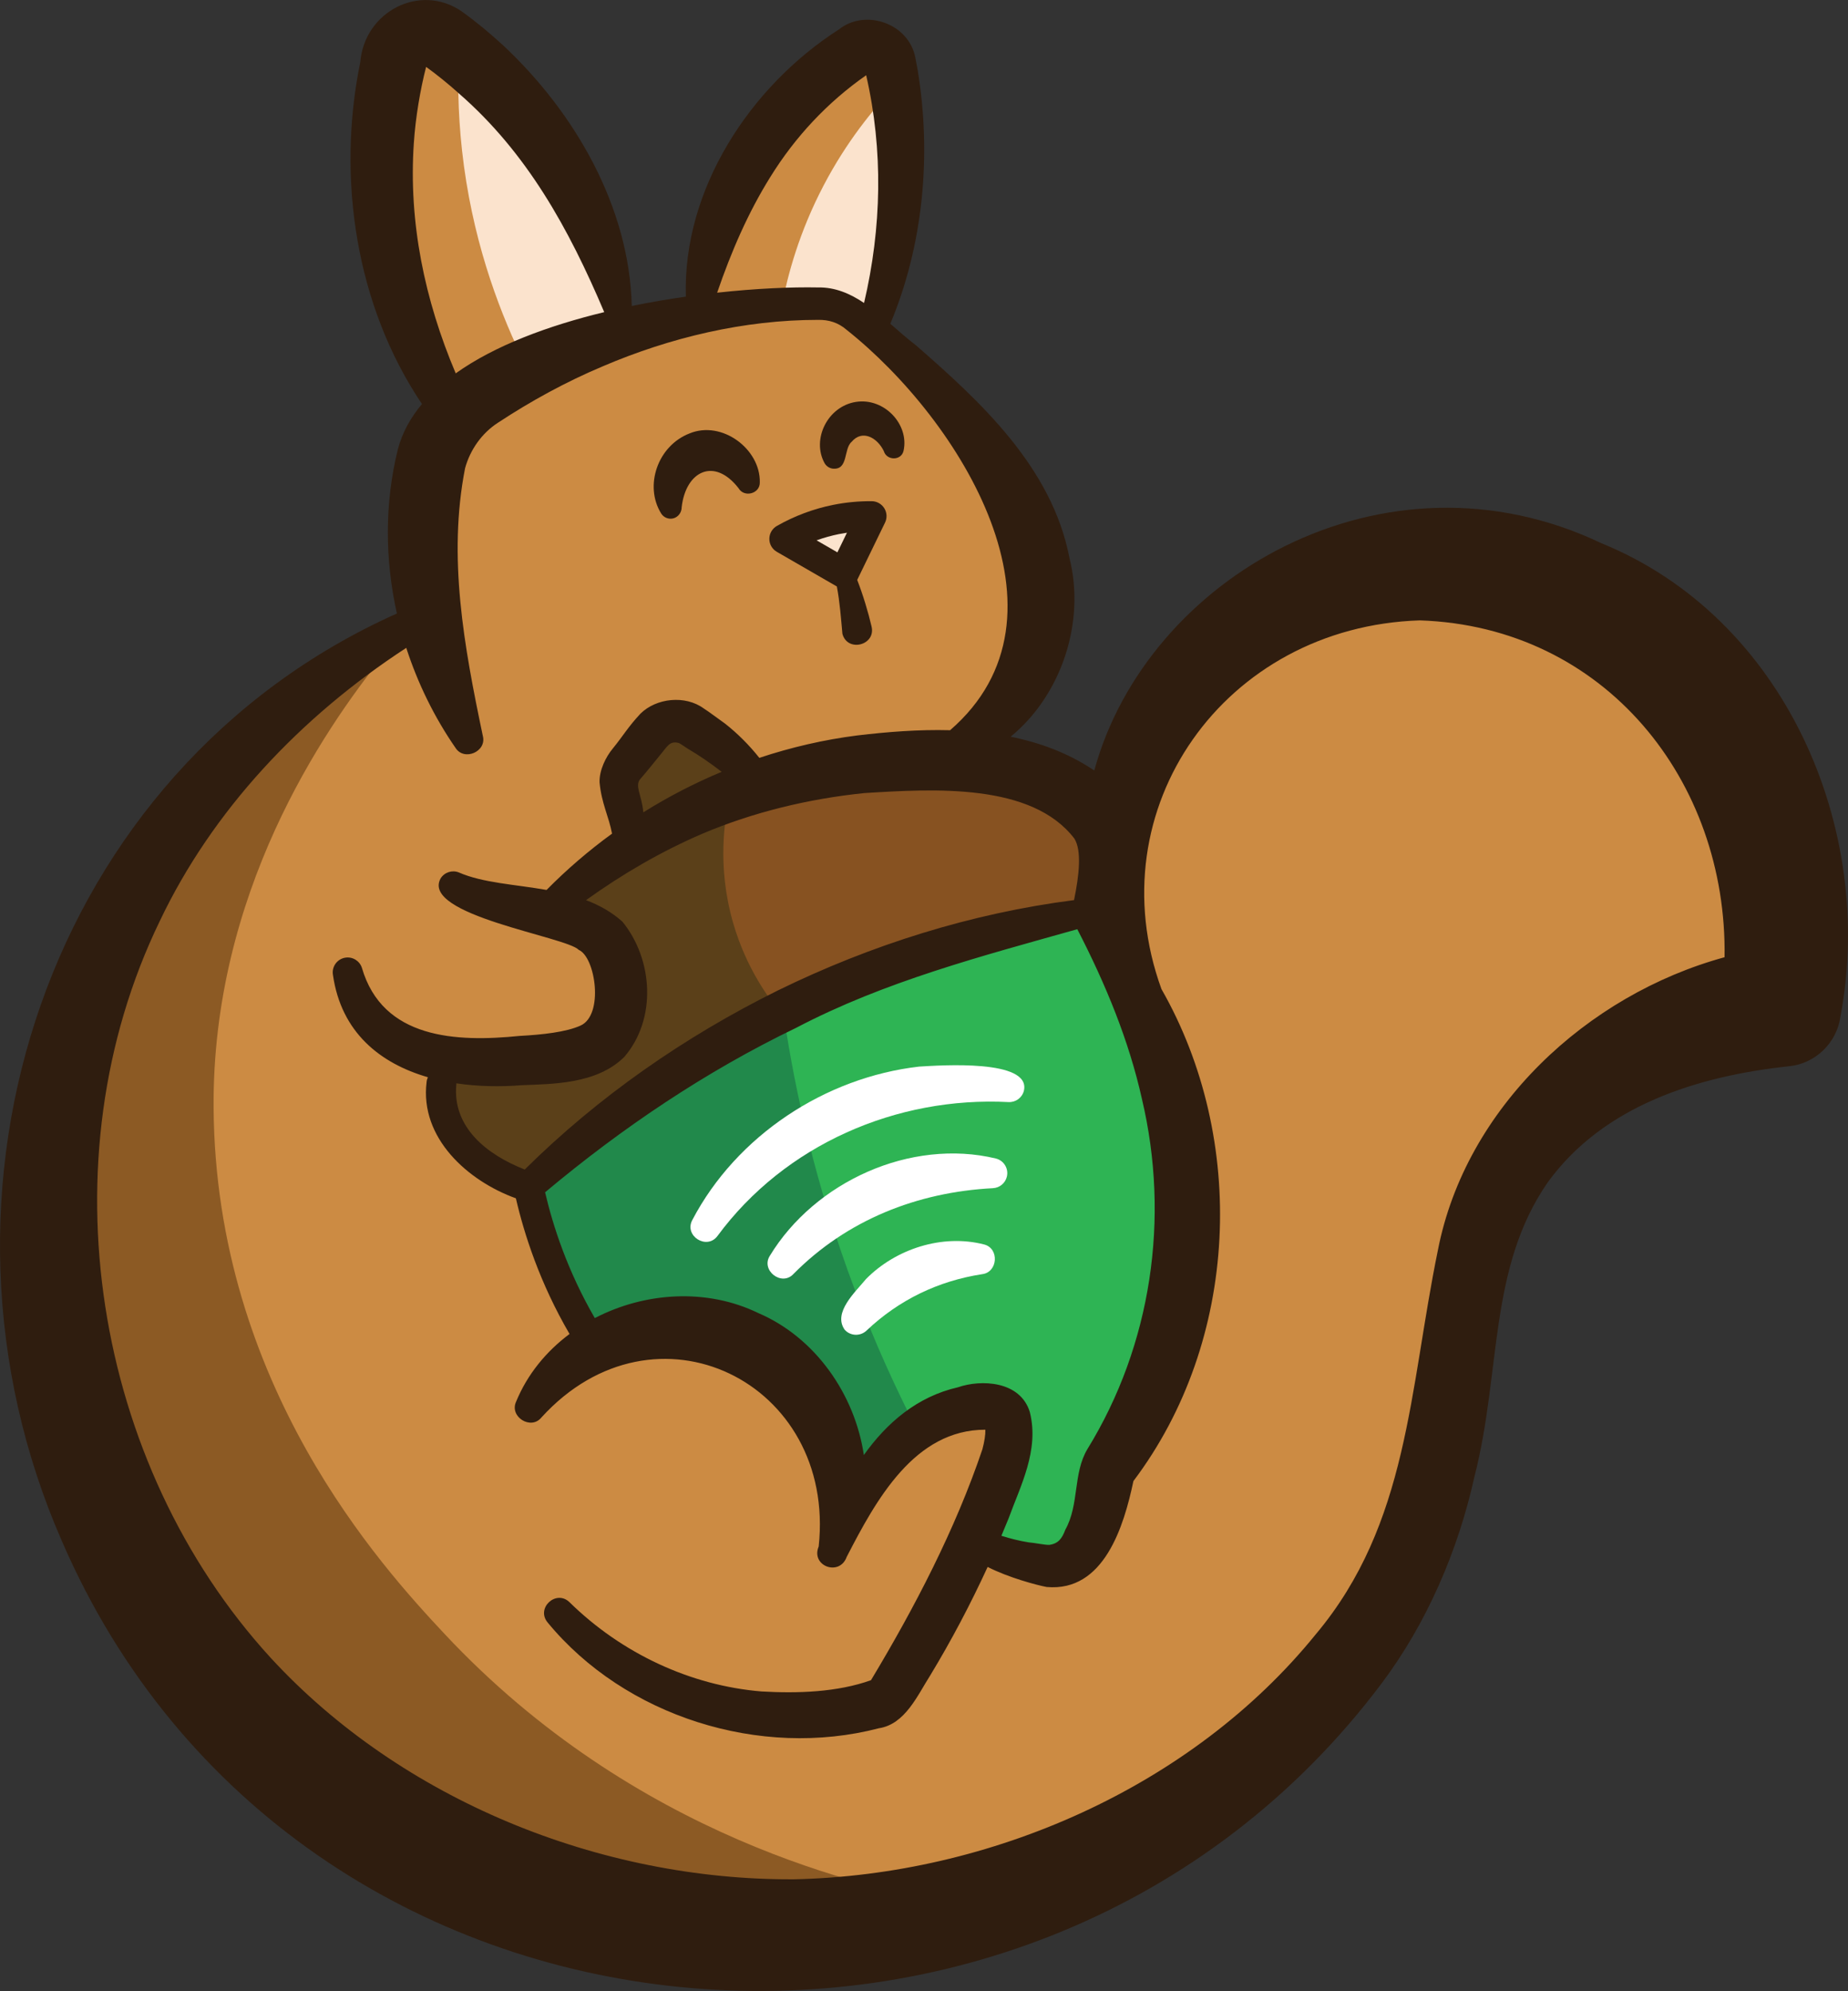 <?xml version="1.0" encoding="UTF-8"?>
<svg id="Layer_1" data-name="Layer 1" xmlns="http://www.w3.org/2000/svg" viewBox="0 0 1188.28 1280">
  <rect x="0" y="0" width="1188.28" height="1280" fill="#333333" stroke="none"/>
  <defs>
    <style>
      .cls-1 {
        fill: #fbe3cd;
      }

      .cls-1, .cls-2, .cls-3, .cls-4, .cls-5, .cls-6, .cls-7, .cls-8, .cls-9 {
        stroke-width: 0px;
      }

      .cls-2 {
        fill: #2eb454;
      }

      .cls-3 {
        fill: #8c5a24;
      }

      .cls-4 {
        fill: #5b4019;
      }

      .cls-5 {
        fill: #875221;
      }

      .cls-6 {
        fill: #21894b;
      }

      .cls-7 {
        fill: #2f1d0f;
      }

      .cls-8 {
        fill: #fff;
      }

      .cls-9 {
        fill: #cc8b43;
      }
    </style>
  </defs>
  <path class="cls-2" d="M759.56,829.06c-5.9,32.89-16.69,59-22.72,72.05-7.78,16.82-15.94,30.38-22.59,40.42-1,8.03-3.14,18.58-7.78,30.13-5.15,12.8-11.55,22.72-16.95,29.5-.63.75-1.26,1.51-1.76,2.13-7.03,1.25-18.33,2.38-31.88-.25-14.31-2.76-24.73-8.54-30.88-12.43-19.58.5-46.57-.75-77.7-8.66-18.08-4.52-44.81-13.31-73.68-30.38-62.51-37.03-94.02-89-105.31-109.83-9.67-18.08-21.46-44.44-28.49-78.7,11.67-10.17,23.22-19.58,34.52-28.12,11.17-8.54,22.09-16.44,32.51-23.6,13.31-9.29,25.86-17.45,37.53-24.48,3.01-1.88,6.02-3.64,8.91-5.4,27.87-16.44,53.6-29.37,75.94-39.54,30.25-13.68,73.18-30.88,126.4-44.69,17.45-4.52,32.13-7.78,42.55-9.79,16.95,22.22,41.17,60.13,54.85,112.22,17.07,65.15,8.54,117.62,6.53,129.41Z"/>
  <path class="cls-5" d="M698.18,587.43c-27.87,5.27-64.14,13.68-105.57,27.74-69.92,23.97-121,52.72-144.98,67.28-3.39,2.01-6.28,3.77-8.54,5.15-27.62,17.32-62.39,41.93-99.29,75.44-5.9-1.63-14.94-4.9-24.48-11.42-4.14-2.89-27.87-19.33-31.38-45.82-1.88-13.56,2.26-24.73,6.28-33.77,28.49-65.02,87.87-108.83,97.03-115.48,12.18-8.79,23.6-15.94,33.14-21.46,12.68-7.41,22.09-11.92,25.48-13.56,62.64-29.5,117.11-32.26,137.32-32.64,10.42-.13,107.07-1,120.38,35.02,1.63,4.27,2.51,10.29,2.76,12.18,3.26,22.59-3.51,41.3-8.16,51.34Z"/>
  <path class="cls-4" d="M439.1,687.59c-33.1,25.15-66.19,50.29-99.29,75.44-5.9-1.63-14.94-4.9-24.48-11.42-4.14-2.89-27.87-19.33-31.38-45.82-1.88-13.56,2.26-24.73,6.28-33.77,29.89-67.25,97.03-115.48,97.03-115.48,18.07-13.03,45.43-30.38,82.14-45.27-3.43,14.68-8.5,45.46,1.95,81.86,8.45,29.4,23.37,49.75,32.78,60.72-21.68,11.25-43.35,22.49-65.03,33.74Z"/>
  <path class="cls-6" d="M570.39,986.8s-11.63-1.99-23.08-4.85c-18.08-4.52-44.81-13.31-73.68-30.38-62.51-37.03-94.02-89-105.31-109.83-9.67-18.08-21.46-44.44-28.49-78.7,22.67-19.44,49.35-40.13,80.22-60.55,29.74-19.67,58.18-35.65,84.1-48.63,7.19,48.31,20.35,108.28,45.15,174.36,25.77,68.66,56.71,124.2,84.07,166.18-20.99-2.53-41.97-5.06-62.96-7.58Z"/>
  <path class="cls-4" d="M486.65,504.03c-2.98-5.71-7.77-13.18-15.34-20.3-15.05-14.16-32.01-18.42-39.95-19.86-5.1,2.93-12.16,7.74-18.99,15.3-7.58,8.39-11.84,16.8-14.19,22.51,2.69,7.09,5.32,15.92,6.82,26.26.82,5.65,1.18,10.91,1.27,15.65,11.63-7.3,24.83-14.82,39.6-22.07,14.43-7.08,28.15-12.82,40.78-17.49Z"/>
  <path class="cls-9" d="M968.15,714.77c-28.98,44.09-19.14,80.07-52.54,194.64-1.65,5.66-21.88,74.59-39.79,113.05-61.32,131.7-249.93,238.08-416.38,219.19-109.6-12.44-301.13-137.2-301.13-137.2-105.57-106.57-134.31-251.8-125.15-356.49,2.26-25.98,9.04-95.9,50.33-170.96,7.78-13.93,26.61-46.19,58.49-81.46,30.75-33.77,59.75-55.23,74.06-65.27,4.39-3.01,8.79-5.9,12.93-8.66,17.07-10.79,32.64-19.08,45.44-25.36-3.77-15.94-8.16-44.44-.75-78.33,5.15-22.97,13.81-40.8,21.09-52.84,27.49-18.83,72.55-44.81,133.31-58.74,43.81-10.17,82.09-10.92,110.21-9.16,14.56,9.67,35.15,24.98,56.86,46.82,27.24,27.36,54.23,54.48,66.53,97.66,5.27,18.58,15.31,54.23-2.01,91.88-2.89,6.02-21.21,44.18-58.74,55.61-19.33,5.9-27.87-.13-62.64,3.77-22.22,2.51-40.04,7.41-51.59,11.17-13.18-14.43-25.36-24.48-34.27-31.13-9.67-7.15-14.94-9.92-21.09-9.04-7.03,1-11.8,6.53-18.95,15.31-4.14,5.02-9.41,12.43-14.18,22.47,1,6.03,2.01,12.3,3.26,18.58,1.51,8.03,3.14,15.82,4.77,23.35-6.15,3.89-12.55,8.16-18.95,12.93-16.82,12.3-30.88,24.98-42.43,37.03,15.31,4.77,30.75,9.54,46.19,14.18.18.17.46.44.82.78,3.73,3.64,21.68,22.27,17.63,44.4-2.83,15.47-14.94,24.63-18.87,27.35-13.19,3.27-29.18,6.16-47.45,7.31-22.75,1.42-42.54-.27-58.2-2.75-1.03,4.76-2,11.7-1.25,19.97.44,4.89,2.1,20.45,13.94,35.1,15.82,19.58,37.66,22.47,42.18,23.1,3.14,14.44,7.78,31.13,14.69,49.08,7.78,19.96,16.57,36.9,24.73,50.59,8.51-3.17,21.7-7.09,38.1-7.88,33.32-1.6,77.36,9.84,101.72,41.63,22.92,29.91,16.72,62.58,29.61,64.16,12.33,1.51,16.96-28.51,48.84-46.35,14.06-7.87,37.92-15.88,47.01-6.81,9.5,9.48.11,34.87-8.62,58.47-3.81,10.29-7.77,18.66-10.87,24.7,3.89,1.88,10.17,4.77,17.95,7.53,18.33,6.28,32.76,11.3,44.81,5.15,8.66-4.27,12.43-12.43,17.2-22.72,6.9-14.69,7.91-28.37,7.78-36.15,16.19-24.48,45.94-77.07,50.46-149.87,3.14-51.09-7.28-92.38-15.94-117.74-9.86-20.73-24.95-59.9-22.19-109.56.54-9.73,8.85-124.28,107.24-178.97,14.15-7.87,69.4-36.3,139.44-21.3,73.78,15.8,113.1,68.87,125.56,86.31,53.28,74.56,42.28,155.43,39.54,172.61-103.75,16.95-147.65,56.83-168.72,88.88Z"/>
  <path class="cls-9" d="M401.2,203.26c-12.23-44.15-29.1-77.5-42.33-99.73-25.38-42.64-44.96-57.14-54.65-63.48-14.37-9.39-27.94-14.51-37.58-17.41-4.83,6.79-11.34,17.25-16.36,31.04-10.48,28.83-7.36,52.86-2.95,86.88,6.01,46.33,19.73,78.51,24.56,89.26,7.34,16.32,15.04,29.51,21.28,39.22,6.45-8.63,12.9-17.26,19.35-25.89,13.07-7.3,27.55-14.7,43.41-21.84,15.91-7.16,31.1-13.11,45.27-18.06Z"/>
  <path class="cls-9" d="M447.33,204.72c7.8-26.88,17.24-48.54,25.17-64.4,9.07-18.12,21.39-42.34,44.54-68.49,17.62-19.91,35.17-33.77,48.2-42.82,5.41,14.41,10.28,31.53,12.99,51.07,8.73,62.91-10.02,114.43-22.39,141.26-14.97-5.33-33.79-10.65-55.86-13.84-19.99-2.89-37.85-3.35-52.66-2.79Z"/>
  <path class="cls-1" d="M574.58,56.46c-13.37,14.04-30.27,34.7-44.89,62.58-15.79,30.09-23.24,57.73-26.99,77.59,3.89-1.42,16.23-5.35,30.99-.78,15.65,4.85,23.75,16.07,25.98,19.4,8.6-19.56,19.28-50.47,21.17-89.58,1.36-28.01-2.21-51.74-6.26-69.2Z"/>
  <path class="cls-1" d="M295.36,28.82c-1.18,20-1.04,42.88,1.73,67.93,6.1,55.23,22.62,99.82,37.58,131.18,20.21-6.19,40.43-12.37,60.64-18.56-.99-32.96-9.16-58.01-15.37-73.07-13.13-31.88-33.54-53.8-55.27-77.85-11.74-12.99-22.15-23.03-29.31-29.64Z"/>
  <path class="cls-1" d="M556.12,333.97c-4.06,11.13-8.12,22.25-12.18,33.38-12.48-7.22-24.96-14.44-37.44-21.65,4.98-3.2,12.75-7.38,23.01-9.92,11.06-2.74,20.52-2.46,26.61-1.8Z"/>
  <g>
    <path class="cls-8" d="M631.47,819.18c-28.24,4.35-53.47,16.54-74.23,36.21-4.01,3.86-10.48,3.63-14.16-.57-7.68-11.08,7.05-24.27,13.78-32.53,19.18-19.46,49.14-29.09,75.81-22.25,10.12,2.44,8.96,18.02-1.2,19.13h0Z"/>
    <path class="cls-8" d="M638.46,763.89c-48.75,2.52-94.02,20.51-128.3,55.2-7.64,8.17-21.16-2.51-15.11-11.8,14.41-23.69,36.99-42.63,62.84-53.97,25.82-11.38,55.3-15.08,82.4-8.52,5.2,1.26,8.39,6.49,7.13,11.69-1.04,4.28-4.77,7.2-8.96,7.39h0Z"/>
    <path class="cls-8" d="M648.63,708.53c-72.26-3.77-144.01,27.46-187.26,86.05-6.9,9.32-21.69-.04-16.2-10.25,28.41-54.15,85.33-91.71,145.91-98.62,13.36-.79,72.09-4.98,67.29,15.56-1.15,4.5-5.29,7.45-9.74,7.25h0Z"/>
  </g>
  <path class="cls-3" d="M612.19,1223.69c-165.25,43.43-339.52-1.41-453.88-119.23-107.78-111.04-133.8-257.51-125.15-356.49,8.27-94.57,50.33-170.96,50.33-170.96,7.78-13.93,26.61-46.19,58.49-81.46,30.75-33.77,59.75-55.23,74.06-65.27,4.39-3.01,8.79-5.9,12.93-8.66,6.02-.5,12.18-.88,18.45-1.25-40.55,50.15-111.12,154.57-110.07,292.11,1.35,178.17,108.25,294.95,148.47,337.93,122.49,130.9,271.91,163.99,326.36,173.29Z"/>
  <g>
    <path class="cls-7" d="M1029.9,349.32c-140.18-66.88-292.57,22.16-326.27,146.06-.16-.11-.3-.23-.46-.34-16.4-10.95-34.53-17.61-53.32-21.41,32.3-26.43,48.34-73.19,37.81-115-11.27-58.37-57.49-100.71-98.93-136.83-5.45-4.13-10.8-8.92-16.24-13.65,21.27-50.85,26.57-108.5,17.6-163.02-.17-1.17-1.4-7.2-1.56-8.21-4.16-21.76-32.01-31.67-49.24-17.91-57.13,36.69-100.37,102.79-98.28,171.7-11.41,1.62-23.09,3.62-34.78,6.02-1.52-63.72-36.59-124.49-82.81-167.67-8.55-7.79-16.1-14.19-26.6-21.79-26.89-18.36-62.45.24-65.14,32.6-15.32,74.4-2.94,156.72,39.65,219.87-7.28,8.69-12.62,18.29-15.45,28.89-8.68,34.93-8.4,71.21-.67,105.79C30.29,495.08-58.76,765.87,39.87,990.93c149.64,345.67,625.68,387.75,848.4,91.49,29.35-39.02,49.4-85.99,59.79-133.02,17.3-67.24,8.82-133.94,47.09-189.18,35.75-49.39,96.29-68.48,155.65-74.78,16.47-1.81,30.28-14.85,32.65-32,22.74-121.1-36.08-256.27-153.56-304.12ZM662.26,908.03c-6.11-20.45-31.57-21.26-46.3-16.14-26.13,5.97-45.67,22.72-60.5,43.55-5.73-38.77-31.04-75.55-67.92-91.29-33.23-16.15-73.09-13.4-105.07,3.25-17.6-30.31-27.01-59.54-31.97-80.88,49.51-41.45,103.29-77.71,161.43-105.73,56.94-29.87,119.59-46.16,180.78-63.4,18.33,35.47,33.24,71.73,41.56,109.14,18.12,76.44,6.19,158.04-35.02,225.04-9.42,15.71-5.16,35.65-14.24,51.89-2.13,5.69-4.52,8.94-10.3,9.74-2.27.19-10.22-1.44-13.25-1.6-5.86-.94-11.74-2.42-17.56-4.24,1.55-3.67,3.09-7.34,4.58-11.03,7.7-21.16,19.82-43.82,13.76-68.29ZM633.54,917.76s-.04-.08,0-.2c0,.06,0,.14,0,.2ZM690.9,539.23c4.64,7.66,3.12,22.98-.29,39.45-66.07,8.46-130.62,28.8-190.44,58.08-59.78,29.59-115.37,68.19-162.76,115.13-24.06-9.4-46.66-27.03-43.99-54.7.02-.25-.01-.48-.01-.72,13.88,2.07,28.24,2.32,41.92,1.21,19.61-.83,48.37-.53,66.14-18.23,20.95-24.41,18.47-62.72-1.25-86.91-7-6.28-14.96-10.65-23.4-13.84,23.47-16.86,48.51-31.38,74.5-42.57,32.95-14.01,68.67-22.6,104.46-26.26,44.54-2.75,107.74-6.67,135.12,29.36ZM413.61,521.91c-.95-10.86-5.86-16.97-1.65-21.36,3.57-4.1,9.24-11.11,12.7-15.39,4.45-5.23,5.82-8.91,11.51-7.56.82.03,5.08,3.19,6.12,3.76,7.43,4.36,14.75,9.44,21.75,14.85-17.47,7.29-34.35,16.01-50.4,26.06-.01-.12-.02-.24-.03-.36ZM556.08,44.48s0-.01,0-.02c-.07-.3-.04-.21,0,.02ZM495.29,113.85c15.86-25.7,36.8-48.14,61.66-65.47,11.07,48.18,10,98.1-1.35,146.4-8.95-6-18.58-10.19-29.58-9.98-17.16-.34-39.88.63-64.89,3.37,9.15-26.66,19.94-51.51,34.15-74.32ZM266.12,91.79c1.02-15.96,4.16-34.51,7.88-48.79,6.33,4.55,14.54,11.12,21.16,17.14,43.64,38.02,70.52,86.64,93.36,140.53-35.81,8.68-70.33,21.41-95.49,39.36-19.98-47.17-30.42-97.2-26.92-148.24ZM924.6,803.64c-18.53,90.05-18.76,175.89-78.59,247.11-79.75,98.4-209.54,154.81-335.47,157.45-124.66.7-252.39-51-336.52-142.42-113.95-124.57-145.83-319.88-71.27-473.64,33.73-70.97,90.28-131.16,158.48-175.63,7.4,22.85,18.06,44.63,31.69,64.33,5.55,8.69,20.22,2.36,17.54-7.73-12.15-57.88-22.6-114.92-11.41-172.11,3.25-11.78,10.68-22.46,21.1-29.21,21.28-14.01,43.81-26.34,67.4-36.27,43.3-18.52,90.85-29.88,138.41-29.88,6.89-.15,13.04,1.76,18.28,6.29,73.55,58.37,151.52,184.12,66.69,257.52-20.4-.54-40.71,1.11-59.66,3.36-21.44,2.71-42.54,7.62-63.02,14.41-6.44-8.13-13.85-15.55-21.93-21.94-3.05-2.12-10.83-8-13.89-9.88-11.78-8.57-30.32-6.73-40.59,3.39-8.01,8.56-11.12,14.23-17.79,22.4-4.53,5.43-8.74,14.01-8.53,21.72,1.21,13.48,5.96,22,8.03,33.02-14.98,10.91-29.08,23.01-42.1,36.21-20.42-3.57-41.07-4.52-56.44-11.26-4.2-1.67-9.14-.17-11.66,3.8-13.23,23.67,80.76,37.46,88.79,45.99,10.82,4.69,16.3,42.02,1.07,48.71-9.22,4.16-24.48,5.83-39.08,6.61-40.83,4.13-88.12,1.96-101.44-43.82-1.46-4.44-6-7.29-10.77-6.47-5.23.9-8.74,5.87-7.83,11.1,5.32,37.05,30.49,56.91,61.04,65.75-.42.96-.73,1.98-.82,3.08-4.47,36.07,26.59,63.64,57.41,74.77,5.29,22.9,15.4,54.48,34.5,87.21-15.01,11.21-27.16,25.95-34.37,43.56-4.45,9.63,9.51,18.49,16.28,10.13,72.94-80.16,189.66-22.96,178.29,82.94-5.25,12.57,13.39,19.47,18.01,6.7,18.88-36.68,43.67-81.86,89.17-81.78.1,3.23-.6,7.64-1.91,12.59-17.4,51.52-43.58,101.81-71.64,148.45-21.6,7.74-47.15,8.58-70.41,7.23-45.66-3.77-89.91-24.45-123.45-57.38-8.58-8.33-21.71,3.77-14.08,13.01,49.68,60.39,136.75,87.93,213.03,68.03,16.88-2.57,24.78-21.11,32.97-33.92,13.63-22.48,25.96-45.89,36.95-69.79,13.35,6.84,31.55,11.69,37.98,12.9,36.96,3.31,49.7-39.38,55.76-68.11,68.2-90.37,73.26-219.61,18.02-316.31-42.11-115.88,40.49-233.03,166.14-237.02,119.21,4.01,197.71,103.25,195.95,216.56-88.43,24.17-166.47,96.66-184.31,188.26Z"/>
    <path class="cls-7" d="M499.48,354.75l38.32,22.12c.09.05.2.07.29.12,1.93,10.03,2.69,20.8,3.59,30.51,3.3,12.2,21.87,7.25,18.68-4.96-2.02-8.75-5.49-20.32-9.18-29.71.01-.02.03-.04.04-.07l17.86-36.77c1.44-2.96,1.26-6.45-.48-9.24s-4.78-4.51-8.07-4.53c-8.28-.06-16.59.72-24.68,2.34-12.7,2.53-24.91,7.1-36.3,13.56-2.99,1.7-4.84,4.86-4.86,8.3s1.82,6.62,4.79,8.34ZM539.6,343.35c1.66-.33,3.33-.62,5-.87l-6.14,12.63-13.39-7.73c4.74-1.7,9.59-3.05,14.52-4.04Z"/>
    <path class="cls-7" d="M535.35,301.27c10.33,1.14,6.96-12.67,12.22-17.18,6.86-8.19,16.57-2.75,20.74,5.95,1.82,6.17,11.27,6.28,12.69-.25,3.74-16.87-12.36-34.25-30.63-31.4-18.32,2.85-28.61,24.18-20.14,39.41,1.04,1.8,2.89,3.15,5.11,3.47Z"/>
    <path class="cls-7" d="M430.44,333.43c4.33.47,7.87-3.07,7.88-7.33,2.64-23.28,21.01-32.35,36.59-12.21,3.59,6.22,13.92,3.52,13.65-3.84.44-21.32-24.29-39.99-45.16-31.41-20.64,8-29.25,33.81-18.28,51.45,1.12,1.8,3.05,3.11,5.32,3.34Z"/>
  </g>
</svg>
